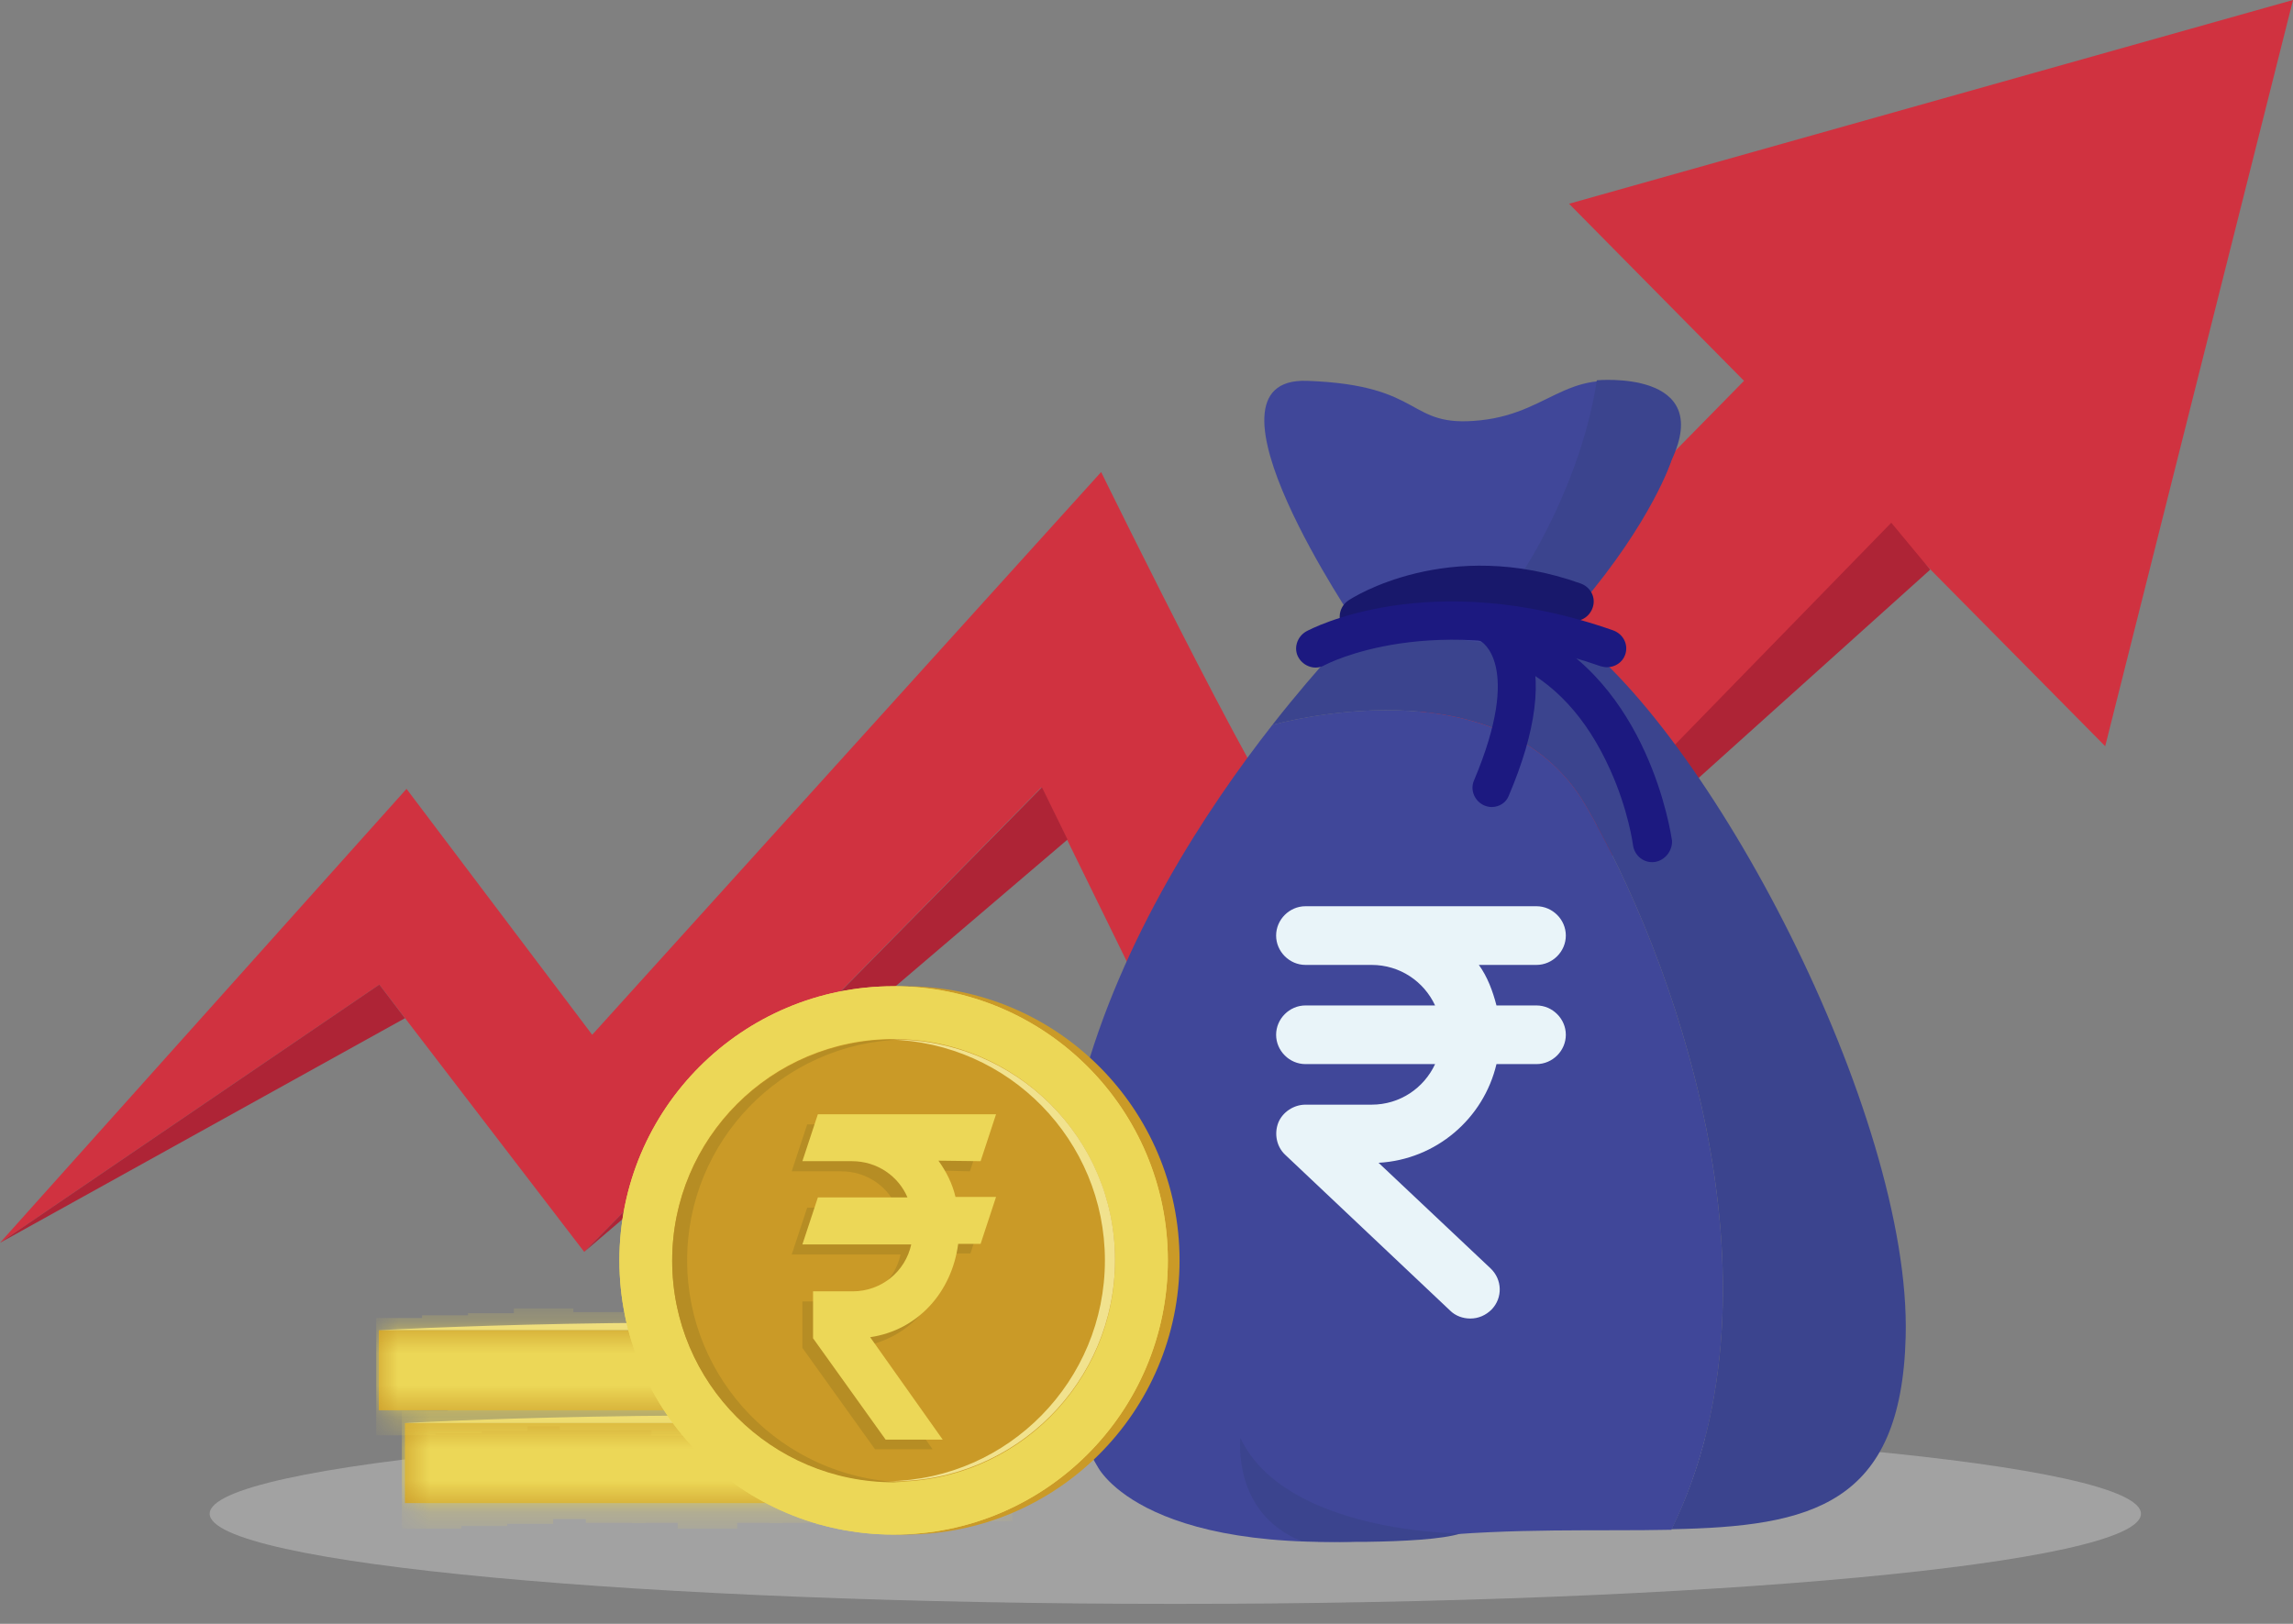 <svg width="72" height="51" viewBox="0 0 72 51" fill="none" xmlns="http://www.w3.org/2000/svg">
<rect x="0" y="0" width="72" height="51" fill="#808080" stroke="none"/>
<path opacity="0.46" d="M36.905 50.373C53.651 50.373 67.226 49.106 67.226 47.542C67.226 45.978 53.651 44.711 36.905 44.711C20.159 44.711 6.584 45.978 6.584 47.542C6.584 49.106 20.159 50.373 36.905 50.373Z" fill="#CACACA"/>
<path d="M72 0L49.268 6.399L54.762 11.961C48.664 18.159 41.042 25.949 40.841 26.317C40.506 26.937 34.576 14.825 34.576 14.825L18.595 32.499L12.765 24.776L0 39.032L11.911 30.924L18.343 39.317L32.7 24.726L38.831 37.24L60.19 17.456L66.103 23.436L72 0Z" fill="#D03240"/>
<path d="M39.065 37.273L60.608 17.891L59.386 16.417L39.065 37.273Z" fill="#AE2436"/>
<path d="M18.344 39.317L33.521 26.367L32.717 24.726L18.344 39.317Z" fill="#AE2436"/>
<path d="M11.911 30.924L0 39.032L12.715 31.979L11.911 30.924Z" fill="#AE2436"/>
<path d="M49.787 25.295C47.123 20.705 39.97 22.766 39.953 22.766C37.893 25.396 35.212 29.467 33.973 34.073C31.812 42.047 34.459 46.051 34.459 46.051C34.459 46.051 35.933 49.133 44.594 48.279C47.542 47.978 50.222 48.095 52.484 48.045C56.32 40.221 52.467 29.885 49.787 25.295Z" fill="#404799"/>
<path d="M59.838 41.98C60.022 34.995 53.589 22.749 49.033 19.684H42.633C42.633 19.684 41.461 20.84 39.953 22.766C39.987 22.766 47.123 20.706 49.786 25.296C52.467 29.886 56.32 40.221 52.484 48.028C56.873 47.944 59.704 47.274 59.838 41.98Z" fill="#3B448E"/>
<path d="M42.634 19.683C42.634 19.683 37.273 11.827 41.042 11.961C44.812 12.095 44.125 13.452 46.487 13.2C48.849 12.949 49.301 11.257 52.032 12.296C54.762 13.334 48.447 20.42 48.447 20.42L42.634 19.683Z" fill="#404799"/>
<path d="M48.245 30.305C48.748 30.305 49.167 29.886 49.167 29.383C49.167 28.881 48.748 28.462 48.245 28.462H43.069H40.992C40.489 28.462 40.07 28.881 40.07 29.383C40.07 29.886 40.489 30.305 40.992 30.305H43.069C43.957 30.305 44.711 30.824 45.062 31.578H40.992C40.489 31.578 40.07 31.997 40.07 32.499C40.07 33.002 40.489 33.42 40.992 33.42H45.062C44.711 34.174 43.957 34.694 43.069 34.694H40.992C40.623 34.694 40.271 34.928 40.137 35.263C40.003 35.615 40.087 36.017 40.355 36.268L45.532 41.16C45.699 41.327 45.934 41.411 46.168 41.411C46.419 41.411 46.654 41.311 46.838 41.126C47.19 40.758 47.173 40.188 46.805 39.837L43.287 36.52C45.096 36.419 46.587 35.129 46.989 33.42H48.245C48.748 33.42 49.167 33.002 49.167 32.499C49.167 31.997 48.748 31.578 48.245 31.578H46.989C46.872 31.125 46.704 30.673 46.436 30.305H48.245Z" fill="#E9F4F9"/>
<path d="M45.867 48.162C45.867 48.162 40.372 48.162 38.948 45.163C38.948 45.163 38.68 47.525 40.858 48.396C40.858 48.413 44.727 48.53 45.867 48.162Z" fill="#3B448E"/>
<path d="M47.86 17.891C47.86 17.891 49.653 15.178 50.139 11.944C50.139 11.944 53.841 11.593 52.484 14.457C52.484 14.457 51.898 16.333 49.603 19.03L47.86 17.891Z" fill="#3B448E"/>
<path d="M42.684 19.968C42.483 19.968 42.282 19.868 42.165 19.7C41.981 19.416 42.065 19.047 42.333 18.863C42.45 18.779 45.465 16.836 49.636 18.327C49.955 18.444 50.122 18.779 50.005 19.097C49.888 19.416 49.553 19.583 49.234 19.466C45.65 18.193 43.103 19.801 43.003 19.868C42.902 19.935 42.785 19.968 42.684 19.968Z" fill="#18186B"/>
<path d="M50.457 20.956C50.39 20.956 50.323 20.94 50.256 20.923C44.996 19.08 41.629 20.873 41.595 20.889C41.31 21.057 40.942 20.94 40.775 20.655C40.607 20.37 40.724 20.002 41.009 19.834C41.16 19.75 44.895 17.773 50.658 19.8C50.976 19.918 51.144 20.253 51.027 20.571C50.943 20.806 50.708 20.956 50.457 20.956Z" fill="#1C1980"/>
<path d="M46.838 25.346C46.755 25.346 46.688 25.329 46.604 25.296C46.302 25.162 46.151 24.81 46.285 24.508C47.827 20.856 46.503 20.136 46.487 20.136C46.503 20.136 46.42 20.102 46.42 20.102L46.956 19.03C47.023 19.064 47.626 19.332 47.977 20.186C48.447 21.325 48.245 22.95 47.374 24.994C47.291 25.212 47.073 25.346 46.838 25.346Z" fill="#1C1980"/>
<path d="M51.965 27.071C51.63 27.121 51.329 26.887 51.278 26.552C51.278 26.535 51.128 25.429 50.558 24.173C49.821 22.531 48.782 21.409 47.459 20.823C47.157 20.689 47.023 20.337 47.157 20.018C47.291 19.717 47.643 19.583 47.962 19.717C51.781 21.409 52.468 26.2 52.501 26.401C52.518 26.719 52.283 27.021 51.965 27.071Z" fill="#1C1980"/>
<path fill-rule="evenodd" clip-rule="evenodd" d="M12.715 44.694C12.715 44.694 22.146 44.158 31.578 44.694H12.715Z" fill="#F1E28E"/>
<path d="M31.578 44.694H12.715V47.207H31.578V44.694Z" fill="#CA9A27"/>
<mask id="mask0_3_9412" style="mask-type:luminance" maskUnits="userSpaceOnUse" x="12" y="44" width="20" height="4">
<path d="M31.578 44.694H12.715V47.207H31.578V44.694Z" fill="white"/>
</mask>
<g mask="url(#mask0_3_9412)">
<path d="M13.553 48.012V44.31" stroke="#ECD757" stroke-width="1.869" stroke-miterlimit="10"/>
<path d="M14.993 47.928V44.226" stroke="#ECD757" stroke-width="1.869" stroke-miterlimit="10"/>
<path d="M16.435 47.86V44.158" stroke="#ECD757" stroke-width="1.869" stroke-miterlimit="10"/>
<path d="M17.892 47.71V44.008" stroke="#ECD757" stroke-width="1.869" stroke-miterlimit="10"/>
<path d="M19.332 47.827V44.125" stroke="#ECD757" stroke-width="1.869" stroke-miterlimit="10"/>
<path d="M20.773 47.827V44.125" stroke="#ECD757" stroke-width="1.869" stroke-miterlimit="10"/>
<path d="M22.214 48.012V44.31" stroke="#ECD757" stroke-width="1.869" stroke-miterlimit="10"/>
<path d="M23.654 47.827V44.125" stroke="#ECD757" stroke-width="1.869" stroke-miterlimit="10"/>
<path d="M27.977 47.995V44.293" stroke="#ECD757" stroke-width="1.869" stroke-miterlimit="10"/>
<path d="M25.095 47.827V44.125" stroke="#ECD757" stroke-width="1.869" stroke-miterlimit="10"/>
<path d="M29.417 47.827V44.125" stroke="#ECD757" stroke-width="1.869" stroke-miterlimit="10"/>
<path d="M26.535 47.895V44.192" stroke="#ECD757" stroke-width="1.869" stroke-miterlimit="10"/>
<path d="M30.857 47.777V44.075" stroke="#ECD757" stroke-width="1.869" stroke-miterlimit="10"/>
</g>
<path fill-rule="evenodd" clip-rule="evenodd" d="M11.894 41.779C11.894 41.779 21.325 41.243 30.756 41.779H11.894Z" fill="#F1E28E"/>
<path d="M30.756 41.779H11.894V44.292H30.756V41.779Z" fill="#CA9A27"/>
<mask id="mask1_3_9412" style="mask-type:luminance" maskUnits="userSpaceOnUse" x="11" y="41" width="20" height="4">
<path d="M30.756 41.779H11.894V44.292H30.756V41.779Z" fill="white"/>
</mask>
<g mask="url(#mask1_3_9412)">
<path d="M12.748 45.08V41.395" stroke="#ECD757" stroke-width="1.869" stroke-miterlimit="10"/>
<path d="M14.188 45.013V41.31" stroke="#ECD757" stroke-width="1.869" stroke-miterlimit="10"/>
<path d="M15.63 44.945V41.243" stroke="#ECD757" stroke-width="1.869" stroke-miterlimit="10"/>
<path d="M17.07 44.795V41.093" stroke="#ECD757" stroke-width="1.869" stroke-miterlimit="10"/>
<path d="M18.511 44.912V41.21" stroke="#ECD757" stroke-width="1.869" stroke-miterlimit="10"/>
<path d="M19.951 44.912V41.21" stroke="#ECD757" stroke-width="1.869" stroke-miterlimit="10"/>
<path d="M21.392 45.097V41.395" stroke="#ECD757" stroke-width="1.869" stroke-miterlimit="10"/>
<path d="M22.85 44.912V41.21" stroke="#ECD757" stroke-width="1.869" stroke-miterlimit="10"/>
<path d="M27.172 45.08V41.378" stroke="#ECD757" stroke-width="1.869" stroke-miterlimit="10"/>
<path d="M24.29 44.912V41.21" stroke="#ECD757" stroke-width="1.869" stroke-miterlimit="10"/>
<path d="M28.612 44.895V41.193" stroke="#ECD757" stroke-width="1.869" stroke-miterlimit="10"/>
<path d="M25.73 44.98V41.277" stroke="#ECD757" stroke-width="1.869" stroke-miterlimit="10"/>
<path d="M30.053 44.862V41.16" stroke="#ECD757" stroke-width="1.869" stroke-miterlimit="10"/>
</g>
<path d="M28.428 48.196C33.183 48.196 37.038 44.341 37.038 39.585C37.038 34.83 33.183 30.975 28.428 30.975C23.672 30.975 19.817 34.83 19.817 39.585C19.817 44.341 23.672 48.196 28.428 48.196Z" fill="#CA9A27"/>
<path d="M28.06 48.196C32.815 48.196 36.67 44.341 36.67 39.585C36.67 34.83 32.815 30.975 28.06 30.975C23.304 30.975 19.449 34.83 19.449 39.585C19.449 44.341 23.304 48.196 28.06 48.196Z" fill="#ECD757"/>
<path d="M28.06 48.196C32.815 48.196 36.67 44.341 36.67 39.585C36.67 34.83 32.815 30.975 28.06 30.975C23.304 30.975 19.449 34.83 19.449 39.585C19.449 44.341 23.304 48.196 28.06 48.196Z" fill="#ECD757"/>
<path d="M28.059 46.537C31.899 46.537 35.012 43.424 35.012 39.585C35.012 35.745 31.899 32.633 28.059 32.633C24.22 32.633 21.107 35.745 21.107 39.585C21.107 43.424 24.22 46.537 28.059 46.537Z" fill="#CA9A27"/>
<path d="M28.06 32.649C28.01 32.649 27.959 32.649 27.909 32.649C31.678 32.733 34.694 35.816 34.694 39.585C34.694 43.371 31.662 46.453 27.909 46.52C27.959 46.52 28.01 46.52 28.06 46.52C31.896 46.52 35.012 43.404 35.012 39.568C35.012 35.732 31.896 32.649 28.06 32.649Z" fill="#F1E28E"/>
<path d="M21.576 39.585C21.576 35.832 24.558 32.767 28.294 32.649C28.21 32.649 28.143 32.649 28.059 32.649C24.223 32.649 21.107 35.765 21.107 39.602C21.107 43.438 24.223 46.554 28.059 46.554C28.143 46.554 28.21 46.554 28.294 46.554C24.575 46.403 21.576 43.354 21.576 39.585Z" fill="#B68D24"/>
<path fill-rule="evenodd" clip-rule="evenodd" d="M29.149 36.754C29.4 37.106 29.584 37.474 29.685 37.893H30.958L30.472 39.367H29.769C29.568 40.892 28.495 42.081 27.005 42.299L29.283 45.515H27.474L25.195 42.333V40.875H26.435C27.34 40.875 28.093 40.255 28.278 39.401H24.86L25.346 37.927H28.16C27.876 37.257 27.206 36.788 26.418 36.788H24.86L25.346 35.313H30.941L30.456 36.788L29.149 36.754Z" fill="#B68D24"/>
<path fill-rule="evenodd" clip-rule="evenodd" d="M29.467 36.453C29.718 36.804 29.903 37.173 30.003 37.592H31.276L30.791 39.066H30.087C29.886 40.59 28.814 41.78 27.323 41.997L29.601 45.214H27.809L25.53 42.031V40.557H26.77C27.675 40.557 28.428 39.937 28.613 39.083H25.195L25.681 37.608H28.495C28.211 36.938 27.541 36.469 26.753 36.469H25.195L25.681 34.995H31.276L30.791 36.469L29.467 36.453Z" fill="#ECD757"/>
</svg>
